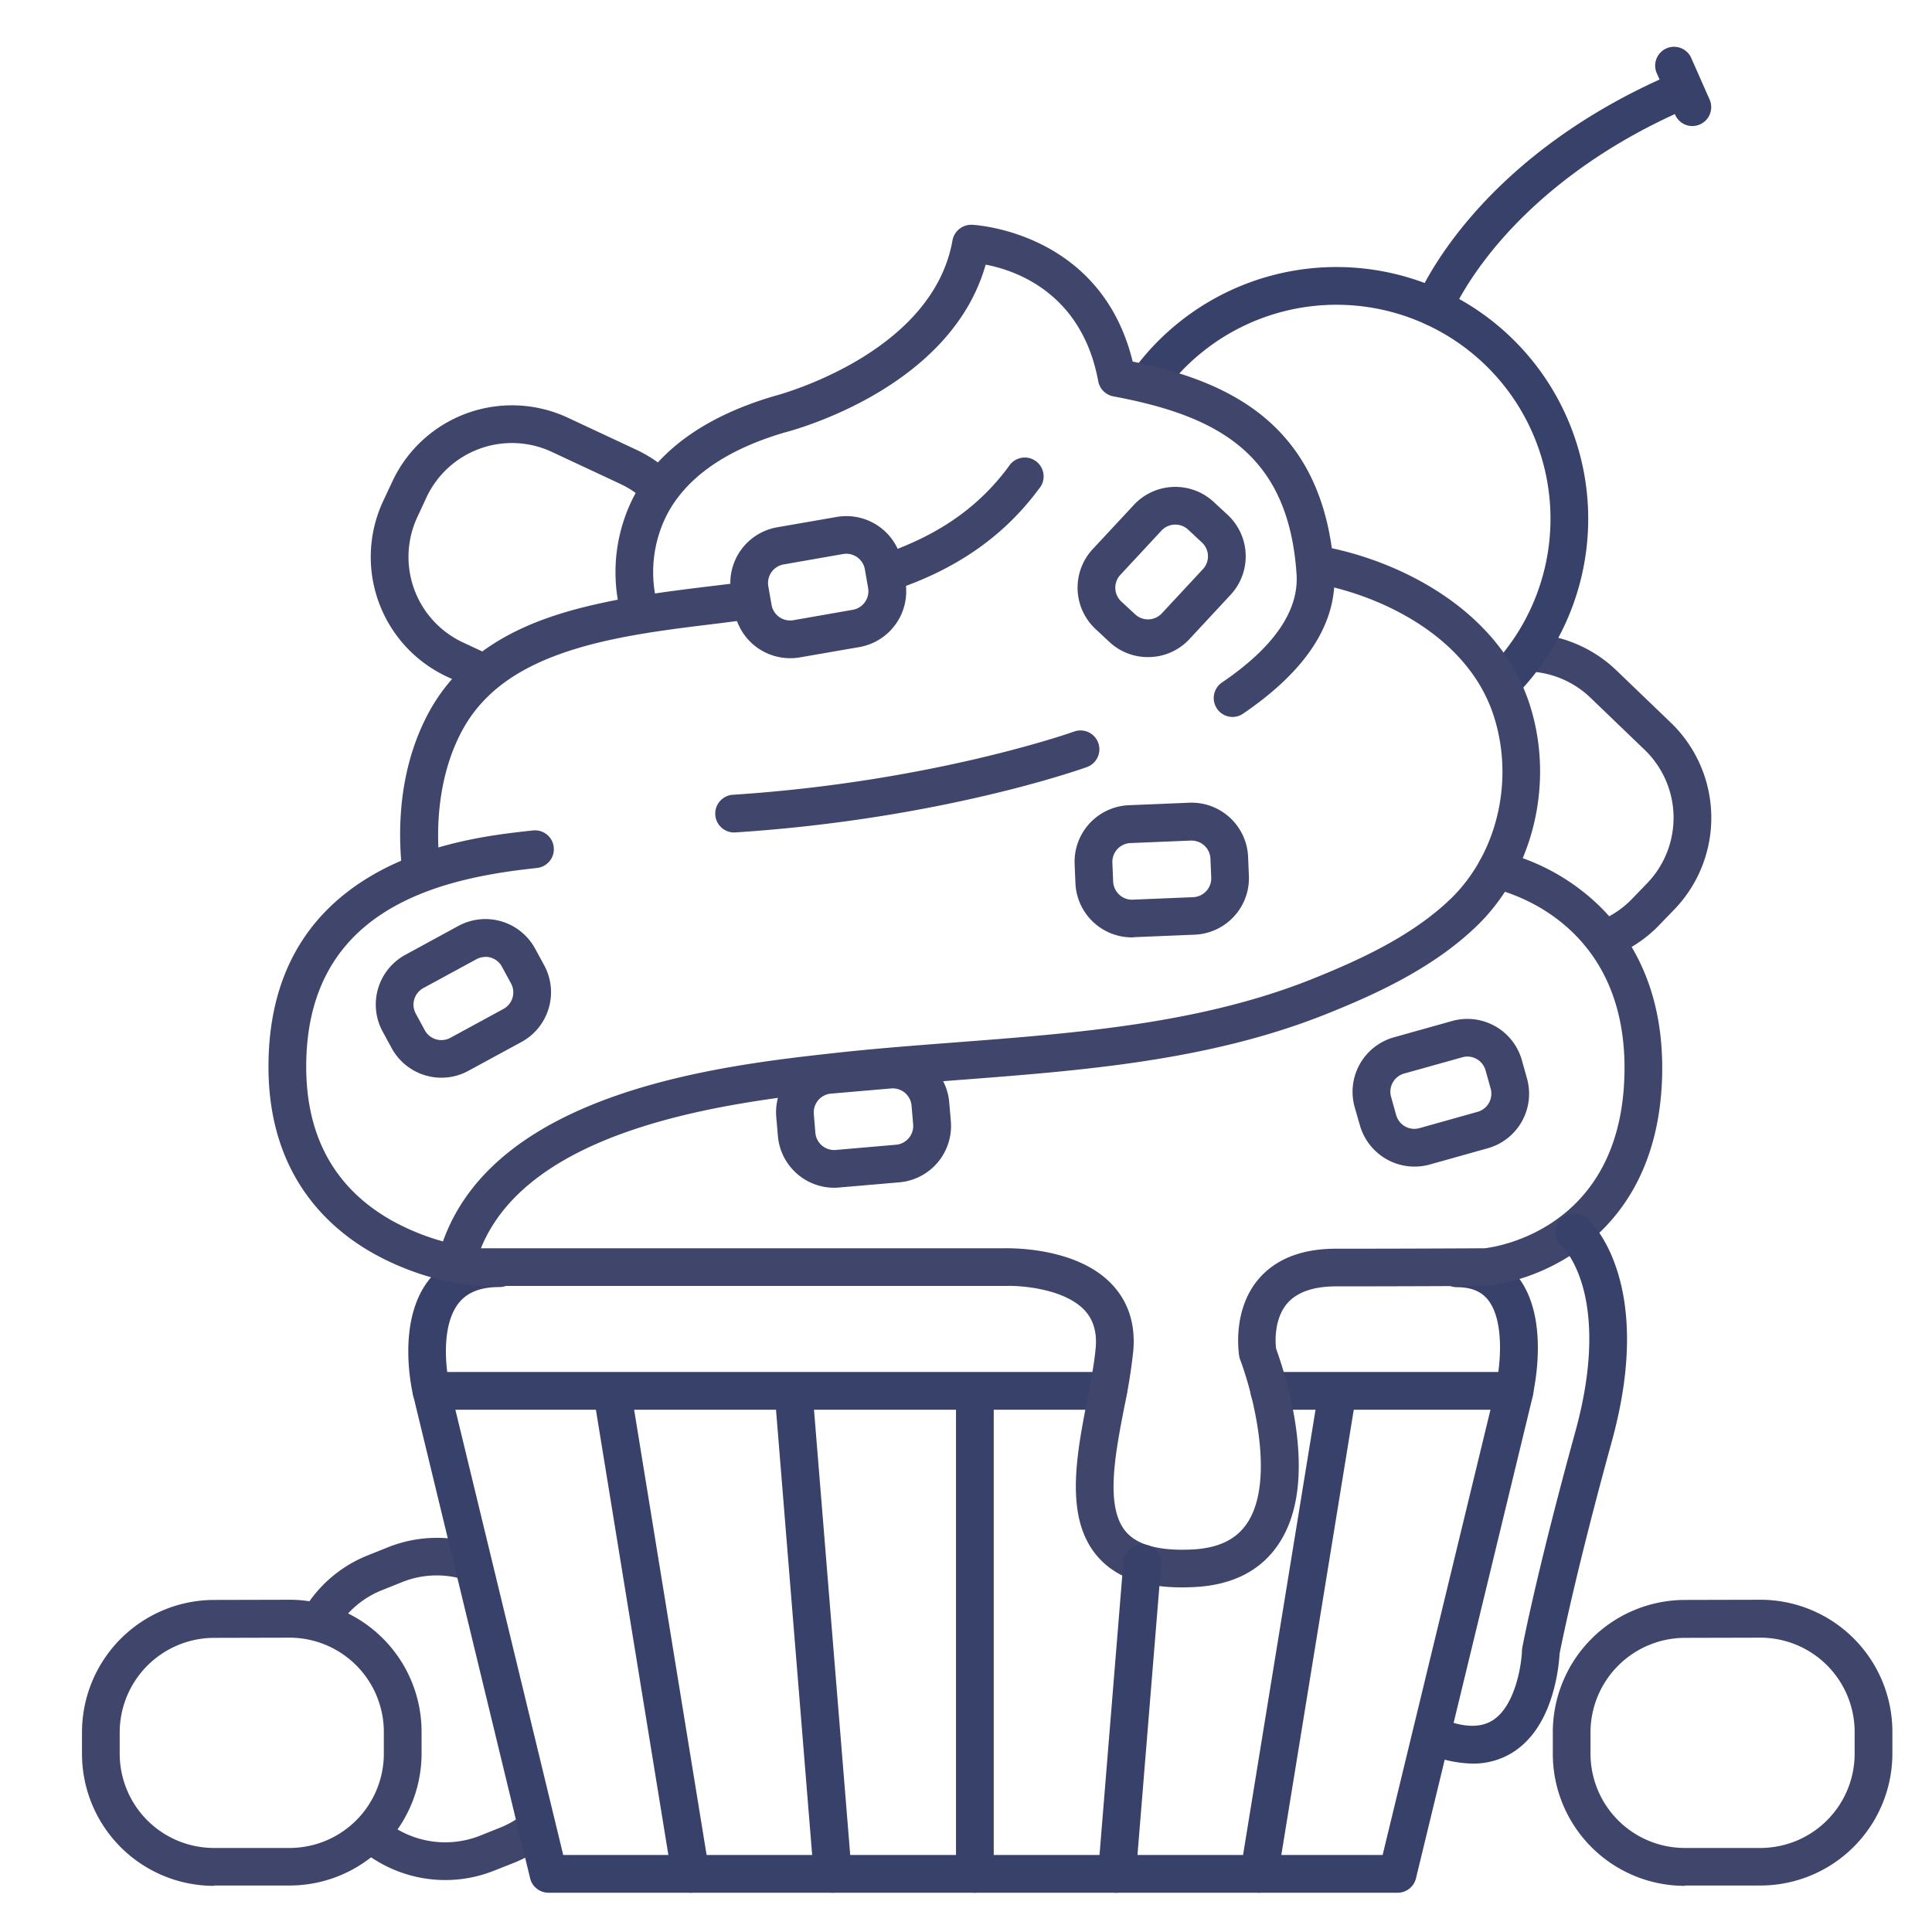 <?xml version="1.0" ?><svg viewBox="0 0 512 512" xmlns="http://www.w3.org/2000/svg"><defs><style>.cls-1{fill:#3f456b;}.cls-2{fill:#384169;}</style></defs><title/><g id="Lines"><path class="cls-1" d="M118,498.23a35.16,35.16,0,0,1-22.36-8.05,5,5,0,0,1,6.35-7.72,25.07,25.07,0,0,0,25.26,4l5.32-2.13a24.9,24.9,0,0,0,6.45-3.8,5,5,0,0,1,6.32,7.75,34.78,34.78,0,0,1-9,5.33L131,495.72A34.83,34.83,0,0,1,118,498.23Z"/><path class="cls-1" d="M84.68,434.43a5,5,0,0,1-4.31-7.54,34.62,34.62,0,0,1,17.09-14.7l5.31-2.13a35,35,0,0,1,23.23-1,5,5,0,1,1-2.93,9.56,24.62,24.62,0,0,0-16.57.68l-5.32,2.13A24.66,24.66,0,0,0,89,432,5,5,0,0,1,84.68,434.43Z"/><path class="cls-1" d="M127.83,183.19a4.94,4.94,0,0,1-2.11-.47l-7.29-3.41a35,35,0,0,1-16.88-46.53l2.43-5.19a35,35,0,0,1,46.53-16.88l18.11,8.47a34.66,34.66,0,0,1,8.74,5.83,5,5,0,0,1-6.74,7.39,24.94,24.94,0,0,0-6.23-4.16l-18.12-8.47a25,25,0,0,0-33.23,12L110.61,137a25,25,0,0,0,12.06,33.24l7.29,3.41a5,5,0,0,1-2.13,9.53Z"/><path class="cls-1" d="M426.54,253.35a5,5,0,0,1-2-9.59,24.85,24.85,0,0,0,8-5.58l4-4.14a25,25,0,0,0-.7-35.34l-14.42-13.86A24.92,24.92,0,0,0,406,178a5,5,0,0,1,.75-10,35,35,0,0,1,21.59,9.63l14.42,13.86a35,35,0,0,1,1,49.48l-4,4.14a34.73,34.73,0,0,1-11.27,7.83A5.17,5.17,0,0,1,426.54,253.35Z"/><path class="cls-1" d="M56.73,499.77a35,35,0,0,1-35-34.93v-5.73A35.08,35.08,0,0,1,56.64,424l20-.05h.08a35,35,0,0,1,35,34.92v5.73a35,35,0,0,1-34.92,35.08h0l-20,0Zm20.07-5h0ZM76.72,434h-.06l-20,.05a25.08,25.08,0,0,0-24.94,25v5.73a25,25,0,0,0,25,24.95h.06l20,0h0a25,25,0,0,0,24.94-25.06v-5.73A25,25,0,0,0,76.72,434Z"/><path class="cls-1" d="M446.51,499.77a35,35,0,0,1-35-34.93v-5.73A35.08,35.08,0,0,1,446.42,424l20-.05h.08a35,35,0,0,1,35,34.92v5.73a35,35,0,0,1-34.92,35.08h0l-20,0Zm20.07-5h0ZM466.5,434h-.06l-20,.05a25.08,25.08,0,0,0-24.94,25v5.73a25,25,0,0,0,25,24.95h.06l20,0h0a25,25,0,0,0,24.94-25.06v-5.73A25,25,0,0,0,466.5,434Z"/><path class="cls-2" d="M370.35,501.59h-225a5,5,0,0,1-4.86-3.82l-31-128a5,5,0,0,1,4.86-6.18H293.68a5,5,0,0,1,0,10h-173l28.58,118H366.41l28.58-118h-58.6a5,5,0,0,1,0-10h65a5,5,0,0,1,4.86,6.18l-31,128A5,5,0,0,1,370.35,501.59Z"/><path class="cls-2" d="M114.34,373.59a5,5,0,0,1-4.85-3.81c-.19-.78-4.63-19.36,4.17-30.58,4.22-5.39,10.51-8.12,18.69-8.12a5,5,0,0,1,0,10c-5,0-8.56,1.4-10.82,4.29-4.84,6.17-3.32,18-2.33,22a5,5,0,0,1-3.66,6.05A4.93,4.93,0,0,1,114.34,373.59Z"/><path class="cls-2" d="M401.28,373.59a5.07,5.07,0,0,1-1.15-.13,5,5,0,0,1-3.72-6c1-4.39,2.64-17.08-2.09-23-1.79-2.25-4.47-3.34-8.21-3.34a5,5,0,0,1,0-10c8.6,0,13.48,3.88,16.06,7.15,8.54,10.78,4.47,29.42,4,31.51A5,5,0,0,1,401.28,373.59Z"/><path class="cls-1" d="M313.22,420.67c-10.25,0-17.57-2.68-22.33-8.15-8.84-10.15-5.63-26.72-2.8-41.35,1-5.08,1.92-9.89,2.28-14s-.62-7.49-3-10c-5.41-5.68-16.86-6.53-20.81-6.38H126a71.71,71.71,0,0,1-27.2-8.7c-12.62-7.14-27.65-21.51-27.65-49.39,0-23.38,9.53-40.62,28.33-51.23,14.81-8.35,31.77-10.27,39.93-11.19l1.7-.19a5,5,0,1,1,1.17,9.93l-1.75.2c-25.49,2.88-59.38,11.45-59.38,52.48,0,18.52,7.59,32.21,22.57,40.69a62.16,62.16,0,0,0,22.87,7.41H266.27c1.69,0,19-.3,28.32,9.48,4.43,4.65,6.36,10.62,5.74,17.76a151.47,151.47,0,0,1-2.42,15.05c-2.4,12.38-5.11,26.42.52,32.89,3.07,3.53,9,5.09,17.65,4.64,6.9-.37,11.65-2.69,14.53-7.12,7.51-11.54,1.15-35-1.93-43.11a4.74,4.74,0,0,1-.26-.91c-.08-.49-2-12,5-20.38,4.55-5.43,11.51-8.18,20.69-8.18,18.73,0,37.06-.1,39.39-.12,3.07-.35,36.17-5.17,37-46.31.85-41.51-33.57-48.77-35-49.06a5,5,0,0,1,1.88-9.82,56.44,56.44,0,0,1,22,10.58c9.92,7.74,21.64,22.43,21.11,48.51-.55,26.66-13.06,40.52-23.45,47.45a54,54,0,0,1-22.82,8.63l-.43,0c-.19,0-19.72.12-39.7.12-6,0-10.43,1.54-13,4.56-3.53,4.17-3.1,10.33-2.92,11.91A112.45,112.45,0,0,1,343,375.48c2.44,14.39,1.11,25.65-4,33.46-4.68,7.19-12.21,11.11-22.38,11.64Q314.87,420.67,313.22,420.67Z"/><path class="cls-1" d="M234.89,156.84a5,5,0,0,1-1.57-9.75c15-5,25.85-12.44,34-23.47a5,5,0,1,1,8,5.94c-9.32,12.6-22,21.44-38.91,27A4.79,4.79,0,0,1,234.89,156.84Z"/><path class="cls-1" d="M111.67,236a5,5,0,0,1-5-4.41c-1.28-10.68-1.23-26.52,6.2-41.33,10.18-20.28,30.44-27,47-30.55,9.68-2.1,20.09-3.35,30.15-4.57,2.59-.31,5.19-.62,7.79-.95a5,5,0,1,1,1.25,9.92c-2.61.33-5.23.65-7.84,1-10.29,1.24-20,2.41-29.24,4.41-21.29,4.61-33.67,12.4-40.12,25.26-4.93,9.83-6.78,22.49-5.21,35.67a5,5,0,0,1-4.38,5.55A4,4,0,0,1,111.67,236Z"/><path class="cls-1" d="M194.71,220.61a5,5,0,0,1-.32-10c52.77-3.44,89.9-16.6,90.26-16.74a5,5,0,0,1,3.39,9.41c-1.55.56-38.73,13.77-93,17.31Z"/><path class="cls-2" d="M390.24,467.37a32.33,32.33,0,0,1-12.5-2.84,5,5,0,0,1,3.88-9.22c6,2.52,10.68,2.71,14,.56,6-3.83,7.61-14.87,7.72-18.43a4.9,4.9,0,0,1,.08-.77c.15-.8,3.76-19.83,14.1-57.41,5.2-18.94,3.91-31.31,1.91-38.35-2.1-7.42-5.41-10.58-5.45-10.61a5,5,0,0,1-.44-7,5,5,0,0,1,7.09-.44c.75.65,18.22,16.55,6.53,59.08-9.49,34.49-13.32,53.59-13.85,56.27a48.74,48.74,0,0,1-1.58,9.66c-2.07,7.68-5.68,13.21-10.71,16.45A19.61,19.61,0,0,1,390.24,467.37Z"/><path class="cls-1" d="M304.21,174.14a14.89,14.89,0,0,1-10.19-4h0l-3.66-3.41a15,15,0,0,1-.78-21.2l10.9-11.72a15,15,0,0,1,21.19-.77l3.67,3.4a15,15,0,0,1,.77,21.2l-10.89,11.72a14.9,14.9,0,0,1-10.44,4.77Zm-3.38-11.33a5,5,0,0,0,7.06-.26l10.9-11.72a5,5,0,0,0-.26-7.06l-3.66-3.41a5,5,0,0,0-7.07.26l-10.89,11.72a5,5,0,0,0,.25,7.07Z"/><path class="cls-1" d="M117,285.6a15,15,0,0,1-13.2-7.83l-2.39-4.39a15,15,0,0,1,6-20.34l14.05-7.65a15,15,0,0,1,20.35,6l2.39,4.39a15,15,0,0,1-6,20.35l-14.06,7.64A14.84,14.84,0,0,1,117,285.6Zm11.63-32a5,5,0,0,0-2.38.61l-14.06,7.64a5,5,0,0,0-2,6.78l2.39,4.4h0a5,5,0,0,0,6.78,2l14.06-7.65a5,5,0,0,0,2-6.78l-2.39-4.39A5,5,0,0,0,128.67,253.57Z"/><path class="cls-1" d="M374.82,309.16a15.07,15.07,0,0,1-14.45-11L359,293.39a15,15,0,0,1,10.4-18.49l15.41-4.32A15,15,0,0,1,403.32,281l1.35,4.81a15,15,0,0,1-10.4,18.49l-15.41,4.32A15.09,15.09,0,0,1,374.82,309.16ZM388.87,280a4.82,4.82,0,0,0-1.34.19l-15.41,4.31a5,5,0,0,0-3.47,6.17L370,295.5h0a5,5,0,0,0,6.17,3.47l15.4-4.32a5,5,0,0,0,3.47-6.16l-1.35-4.82A5,5,0,0,0,388.87,280Z"/><path class="cls-1" d="M300,248.42A15,15,0,0,1,285,234l-.21-5a15,15,0,0,1,14.37-15.61l16-.66a15,15,0,0,1,15.6,14.37l.21,5a15,15,0,0,1-14.37,15.6l-16,.66Zm15.79-25.66h-.21l-16,.66a5,5,0,0,0-4.79,5.21l.21,5h0a5,5,0,0,0,1.62,3.47,4.87,4.87,0,0,0,3.58,1.32l16-.66a5,5,0,0,0,4.79-5.2l-.21-5a5,5,0,0,0-5-4.79Z"/><path class="cls-1" d="M221.08,314.77a15,15,0,0,1-14.93-13.72h0l-.43-5a15,15,0,0,1,13.65-16.23l15.94-1.37a15,15,0,0,1,16.24,13.65l.43,5a15,15,0,0,1-13.66,16.23l-15.94,1.37C221.94,314.75,221.51,314.77,221.08,314.77Zm-5-14.58a5,5,0,0,0,5.41,4.56l15.94-1.38A5,5,0,0,0,242,298l-.43-5a5,5,0,0,0-5.41-4.55l-15.94,1.37a5,5,0,0,0-4.55,5.41Z"/><path class="cls-1" d="M209.38,174.43A15,15,0,0,1,194.62,162l-.86-4.93A15,15,0,0,1,206,139.73L221.71,137a15,15,0,0,1,17.36,12.19l.86,4.92a15,15,0,0,1-12.19,17.37L212,174.21A15.13,15.13,0,0,1,209.38,174.43Zm14.91-27.68a5,5,0,0,0-.86.07l-15.76,2.76a5,5,0,0,0-4.06,5.79l.86,4.92h0a5,5,0,0,0,5.79,4.07L226,161.6a5,5,0,0,0,4.06-5.79l-.86-4.93a5,5,0,0,0-4.93-4.13Z"/><path class="cls-2" d="M380,86.4a5.05,5.05,0,0,1-1.85-.35,5,5,0,0,1-2.79-6.48c.6-1.52,15.35-37.54,68.09-60.1a5,5,0,0,1,3.94,9.2C422,39.55,406.29,53.81,397.6,63.85c-9.42,10.89-12.88,19.33-12.91,19.41A5,5,0,0,1,380,86.4Z"/><path class="cls-2" d="M448.5,33.41a5,5,0,0,1-4.57-3l-5-11.32a5,5,0,0,1,9.14-4l5,11.31a5,5,0,0,1-4.57,7Z"/><path class="cls-2" d="M398.35,185.58a5,5,0,0,1-3.58-8.48,56.72,56.72,0,1,0-86.52-72.9,5,5,0,0,1-8.09-5.88,66.72,66.72,0,1,1,101.78,85.75A5,5,0,0,1,398.35,185.58Z"/><path class="cls-1" d="M326.67,190a5,5,0,0,1-2.82-9.14c13.76-9.36,20.4-19,19.75-28.72-2.15-32-21-41.95-48.55-47.1a5,5,0,0,1-4-4c-4.32-23.36-21.8-29.38-29.84-30.91-9.21,32.64-50.39,43.75-53.4,44.52-15.46,4.57-25.91,11.89-31.07,21.76a33.61,33.61,0,0,0-2.48,24,5,5,0,0,1-9.49,3.16,43.84,43.84,0,0,1,3.11-31.83c6.47-12.38,19-21.38,37.2-26.75l.2-.06c.41-.1,41.79-10.88,47.14-41.23a5.06,5.06,0,0,1,5.09-4.13c.35,0,34.2,1.52,42.66,36.25,25.43,5.22,50.77,16.52,53.41,55.61.91,13.49-7.2,26.16-24.1,37.66A5,5,0,0,1,326.67,190Z"/><path class="cls-1" d="M121,339.27a5.15,5.15,0,0,1-1.22-.15,5,5,0,0,1-3.63-6.07c.28-1.08.59-2.15.94-3.19,13.71-40.74,74.44-47.5,103.63-50.75,10.92-1.22,22.12-2.07,33-2.9,31.6-2.42,64.27-4.93,93.72-16.64,12.48-5,26.64-11.38,37-21.37,12.35-11.93,16.94-31.43,11.4-48.52-6.79-21-29.86-32-47.56-35.12a5,5,0,1,1,1.73-9.85c20.43,3.59,47.19,16.71,55.34,41.89,6.69,20.64,1.08,44.27-14,58.8-11.58,11.19-26.83,18.14-40.22,23.47-30.87,12.27-64.31,14.83-96.65,17.31-10.75.82-21.86,1.67-32.62,2.87-27.13,3-83.58,9.3-95.25,44-.27.79-.51,1.62-.72,2.45A5,5,0,0,1,121,339.27Z"/></g><g id="Outline"><path class="cls-2" d="M258.35,501.59a5,5,0,0,1-5-5v-127a5,5,0,1,1,10,0v127A5,5,0,0,1,258.35,501.59Z"/><path class="cls-2" d="M220.67,501.59a5,5,0,0,1-5-4.6L205.36,370a5,5,0,0,1,10-.81l10.33,127a5,5,0,0,1-4.58,5.39Z"/><path class="cls-2" d="M183,501.59a5,5,0,0,1-4.93-4.2l-20.67-127a5,5,0,1,1,9.87-1.6l20.67,127a5,5,0,0,1-4.13,5.73A4.59,4.59,0,0,1,183,501.59Z"/><path class="cls-2" d="M296,501.59l-.41,0a5,5,0,0,1-4.58-5.39l6.7-82.31a5,5,0,1,1,10,.81L301,497A5,5,0,0,1,296,501.59Z"/><path class="cls-2" d="M333.69,501.59a4.43,4.43,0,0,1-.81-.07,5,5,0,0,1-4.14-5.73l20.67-127a5,5,0,1,1,9.87,1.6l-20.66,127A5,5,0,0,1,333.69,501.59Z"/></g></svg>